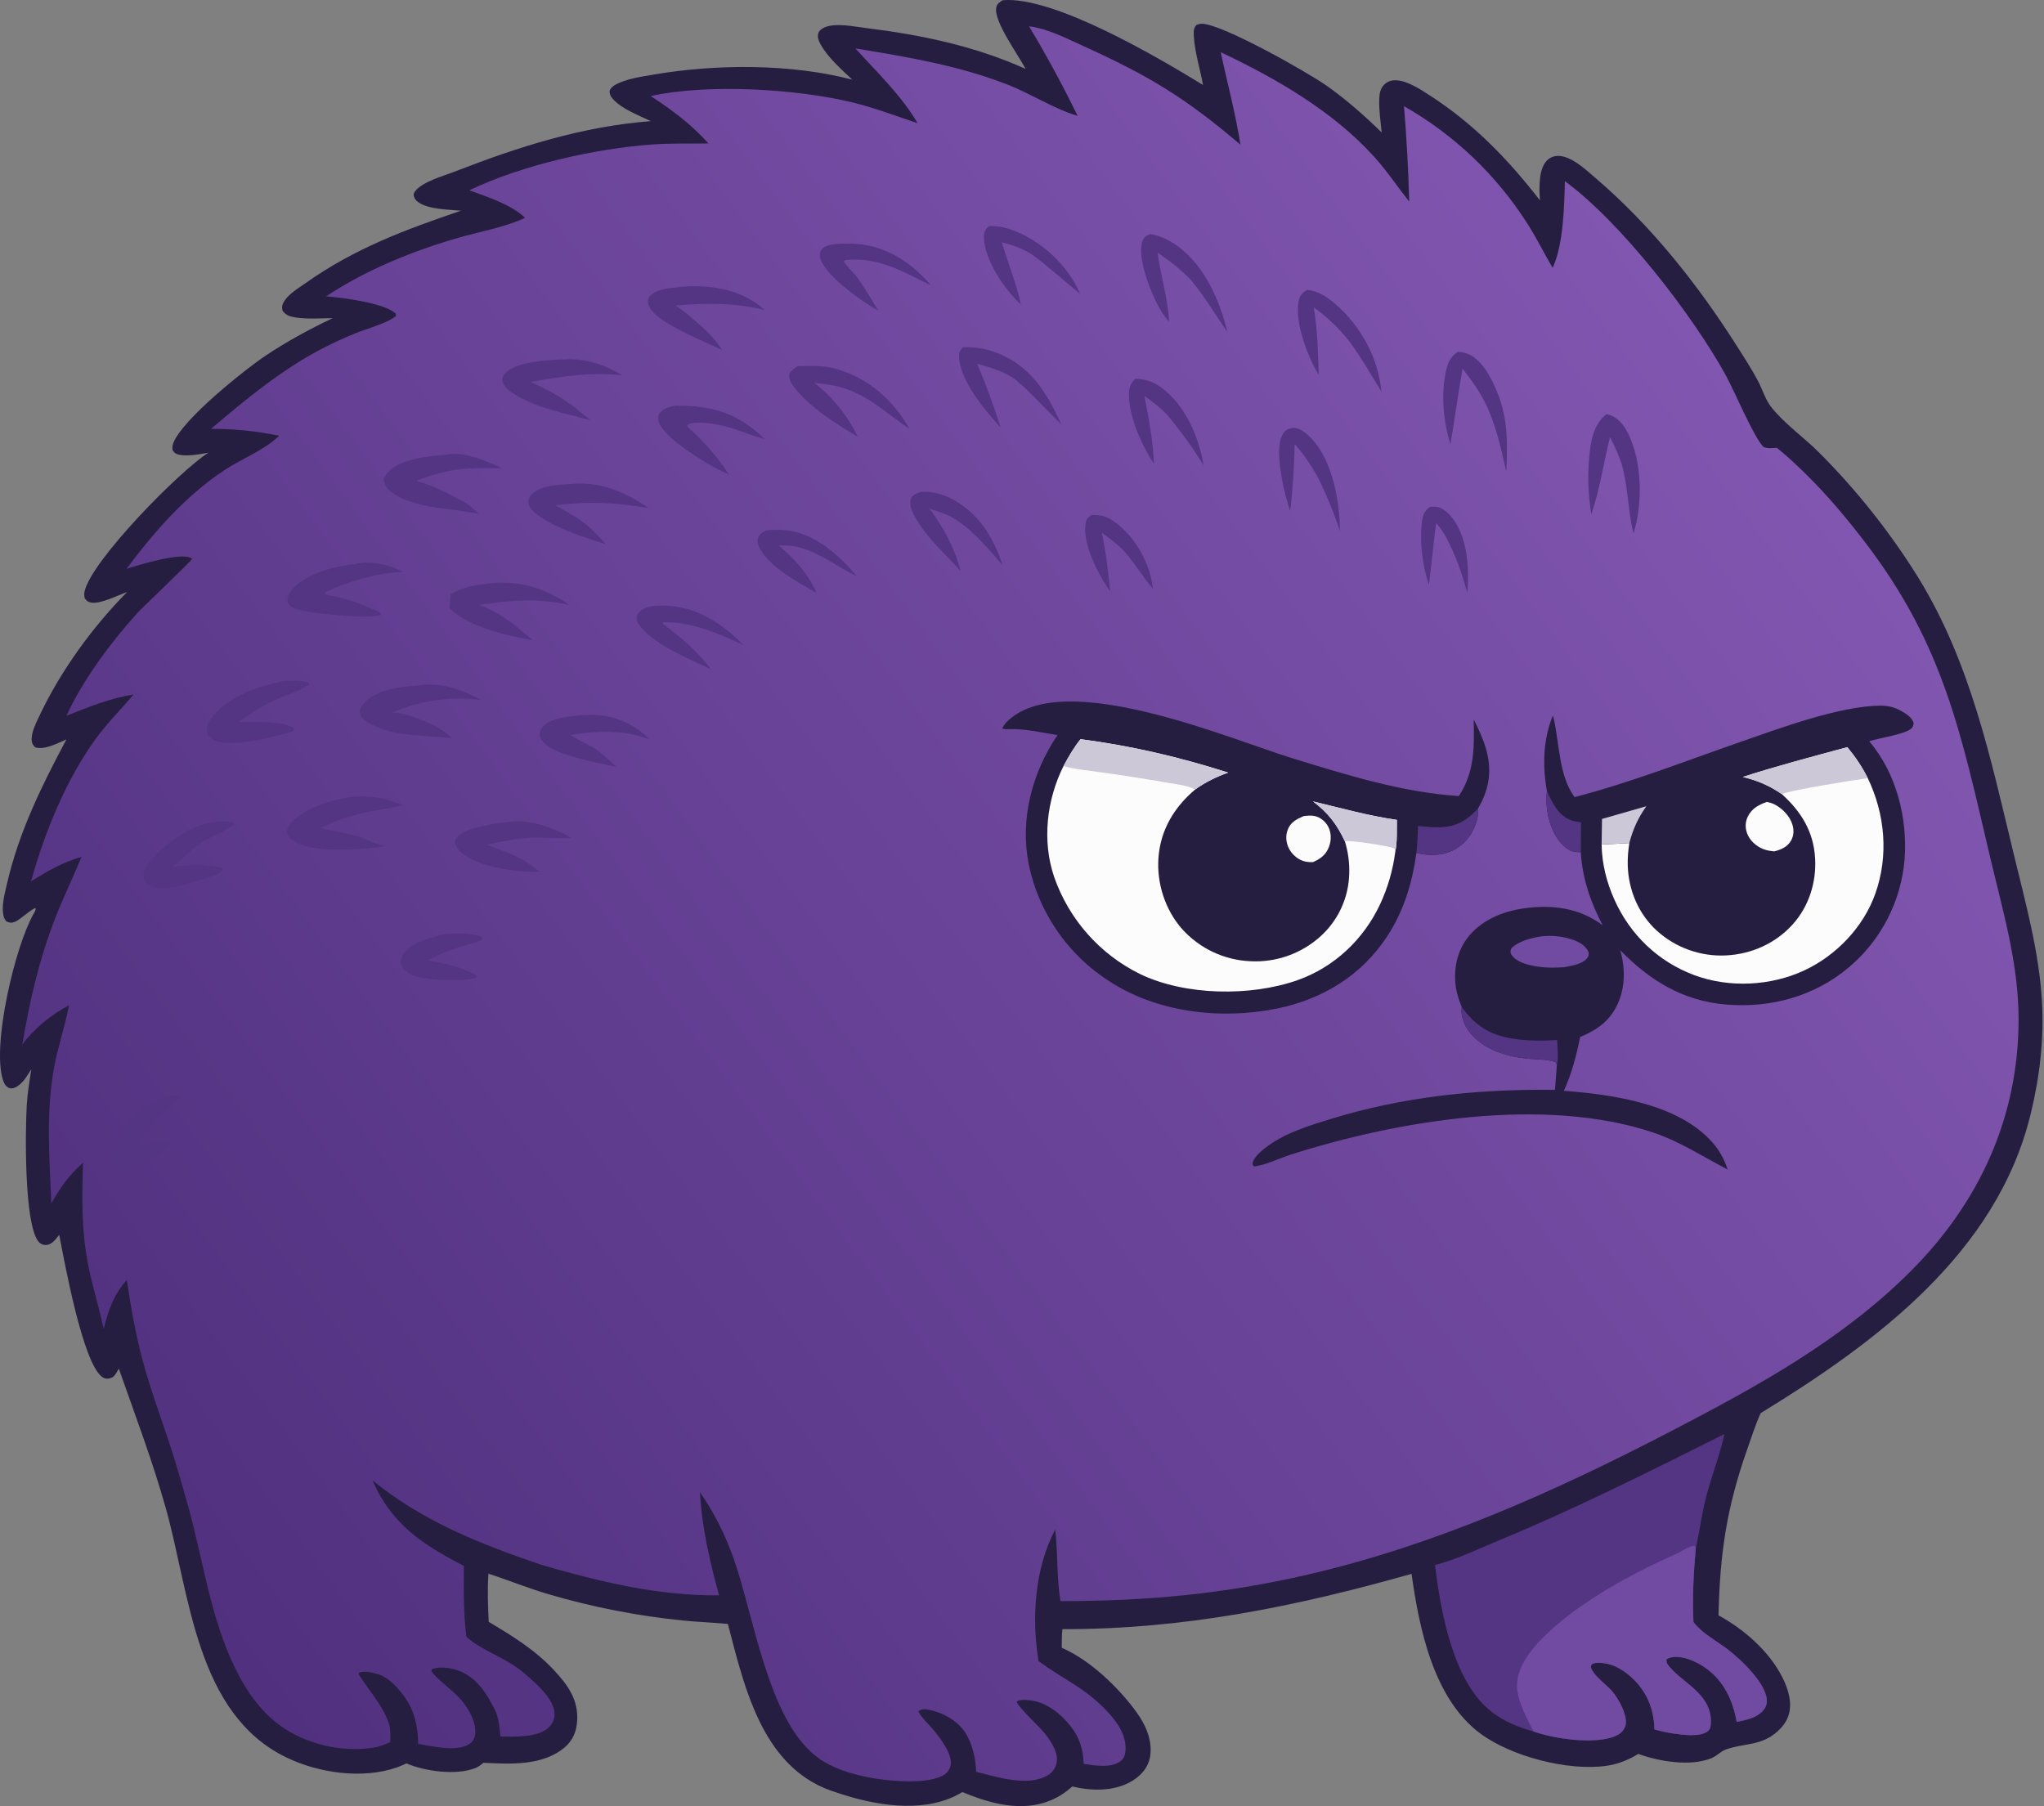 <svg width="877" height="775" viewBox="0 0 877 775" fill="none" xmlns="http://www.w3.org/2000/svg">
<rect x="0" y="0" width="877" height="775" fill="#808080" stroke="none"/>
<path d="M430.164 0.105C452.117 -1.89 497.505 25.013 516.163 36.45C514.919 29.562 512.616 22.487 512.221 15.498C512.111 13.562 512.062 12.166 513.38 10.674C514.168 10.389 514.826 10.186 515.673 10.19C524.355 10.233 561.261 31.111 569.473 36.952C577.843 42.905 585.47 49.664 592.816 56.822C592.373 52.139 591.587 47.165 591.778 42.47C591.881 39.939 592.272 37.731 594.25 35.988C595.714 34.698 597.68 34.303 599.583 34.488C604.48 34.965 609.624 38.47 613.658 41.07C632.385 53.14 647.122 68.439 660.722 85.946C660.476 82.758 660.416 79.325 660.817 76.151C661.185 73.233 662.131 69.834 664.676 68.056C666.489 66.789 668.712 66.655 670.809 67.188C675.999 68.508 680.943 73.279 684.95 76.713C708.297 96.721 728.197 121.736 744.664 147.602C747.991 152.828 751.482 158.13 754.355 163.62C756.239 167.219 757.485 171.534 760.016 174.729C765.697 181.899 774.022 187.672 780.528 194.203C784.587 198.267 788.527 202.443 792.346 206.732C796.165 211.022 799.858 215.418 803.425 219.92C806.991 224.423 810.425 229.024 813.727 233.723C817.029 238.423 820.193 243.214 823.219 248.095C845.607 284.591 854.131 325.611 864.07 366.693C869.062 387.329 874.87 408.214 876.11 429.488C877.066 445.903 875.174 461.928 871.313 477.884C856.862 537.59 804.948 576.031 755.423 606.359C753.164 611.381 751.463 616.76 749.634 621.958C740.821 647 737.943 666.609 737.347 693.112C748.413 699.167 759.148 708.513 764.862 719.943C767.352 724.925 769.228 731.131 767.2 736.57C766.264 739.082 764.586 741.205 762.597 742.973C755.536 749.249 748.672 747.811 740.624 750.624C738.358 751.416 736.649 753.415 734.431 754.346C725.418 758.127 711.786 755.823 702.943 752.561C698.782 755.125 694.266 756.94 689.418 757.655C672.949 760.083 648.255 753.646 634.973 743.691C615.033 728.745 608.902 698.73 605.644 675.304C555.733 689.422 507.925 699.13 455.831 699.039C455.539 701.692 455.577 704.366 455.549 707.032C467.681 712.257 479.966 724.087 487.635 734.661C491.628 740.166 494.7 747.121 493.399 754.051C492.568 758.476 489.662 761.721 485.926 764.052C478.367 768.767 468.45 768.546 460.081 766.547C457.26 769.051 454.323 771.03 450.832 772.492C438.413 777.691 424.686 773.833 412.907 768.933C412.009 769.484 411.11 769.975 410.167 770.447C394.912 778.081 374.682 774.488 359.235 769.229C355.332 768.04 351.761 766.557 348.24 764.481C325.283 750.947 318.63 720.845 312.292 696.787C305.797 696.174 299.274 695.986 292.788 695.303C283.111 694.323 273.499 692.899 263.952 691.031C254.406 689.165 244.966 686.863 235.632 684.126C226.769 681.565 218.331 678.051 209.574 675.241C209.093 682.05 209.348 689.074 209.698 695.889C219.974 702.062 229.616 707.912 237.846 716.794C243.672 723.081 248.129 729.233 247.647 738.275C247.409 742.73 245.852 746.686 242.427 749.643C233.019 757.768 219.009 756.94 207.471 756.374C206.388 757.232 205.278 758.118 203.983 758.631C195.766 761.884 182.322 760.064 174.366 756.63C173.026 757.264 171.676 757.893 170.273 758.378C155.441 763.501 136.707 760.787 122.839 754.071C84.156 735.338 81.482 684.368 71.313 647.772C65.664 627.442 57.978 607.2 50.986 587.269C50.564 588.012 50.141 588.757 49.678 589.476C48.888 590.699 48.179 591.231 46.763 591.486C45.669 591.684 44.762 591.495 43.837 590.829C35.422 584.764 27.655 541.26 25.401 529.83C24.586 530.879 23.765 531.982 22.767 532.866C21.672 533.834 20.541 534.305 19.047 534.174C18 534.082 17.047 533.444 16.408 532.619C10.285 524.707 10.829 484.594 11.49 474.094C11.814 468.943 12.62 463.866 13.446 458.777C11.573 461.64 9.758 465.106 6.524 466.61C5.666 467.009 4.537 467.19 3.668 466.737C2.314 466.031 1.678 464.687 1.235 463.293C-3.524 448.297 6.457 406.091 14.417 392.077C14.99 391.069 15.265 390.82 15.298 389.652C13.973 389.605 8.484 394.7 6.521 395.499C4.994 396.121 4.174 395.984 2.698 395.343C2.248 394.755 1.866 394.21 1.658 393.487C0.41 389.146 1.986 383.573 2.98 379.265C8.101 357.06 17.831 337.222 28.513 317.258C24.799 318.87 19.11 321.918 15.075 320.66C14.137 319.621 13.685 319.034 13.588 317.592C13.357 314.13 15.682 309.771 17.131 306.701C26.012 287.895 39.882 268.768 54.543 254.028C50.67 255.348 43.09 259.303 39.049 258.542C37.589 258.268 37.329 257.864 36.401 256.803C36.145 255.743 36.027 254.955 36.257 253.873C39.055 240.662 77.125 201.987 89.424 194.237C85.764 194.887 80.296 195.945 76.689 195.078C75.223 194.726 74.861 194.324 74.033 193.103C73.92 191.973 73.953 191.195 74.359 190.118C78.123 180.119 104.582 158.877 114.111 152.503C123.146 146.46 132.946 141.182 142.753 136.499C137.528 136.561 131.871 137.021 126.707 136.203C124.384 135.835 122.617 135.26 121.212 133.291C120.906 131.874 120.948 131.187 121.603 129.87C123.305 126.45 127.923 123.722 130.991 121.554C152.149 106.604 173.582 98.628 197.8 90.407C192.42 89.874 184.044 89.933 179.535 86.808C178.474 86.072 177.718 85.138 177.513 83.835C177.38 82.987 177.871 82.299 178.413 81.679C181.771 77.832 190.342 75.475 195.105 73.624C222.583 62.949 249.68 54.272 279.246 51.966C274.1 49.521 266.961 46.867 263.06 42.582C262.003 41.422 261.494 40.418 261.572 38.808C262.199 37.644 262.834 37.045 263.97 36.409C268.716 33.751 275.372 32.868 280.67 31.964C307.325 27.416 339.47 27.287 365.674 34.185C361.031 29.771 355.398 24.858 352.215 19.269C351.371 17.787 350.448 15.738 351.187 14.042C351.707 12.851 352.973 12.034 354.151 11.598C359.046 9.785 366.254 11.376 371.338 11.998C394.912 14.881 418.324 19.731 440.052 29.579C437.13 23.861 426.037 8.843 427.493 3.048C427.906 1.402 428.892 0.991 430.164 0.105Z" fill="#261E41"/>
<path d="M441.524 11.301C449.347 12.211 457.569 16.479 464.709 19.711C492.981 32.506 508.66 41.998 532.222 62.08C530.156 48.775 526.569 35.574 523.765 22.397C547.521 33.654 571.854 47.648 589.596 67.259C595.095 73.337 599.563 80.091 604.637 86.491C604.263 72.827 603.52 59.184 602.407 45.56C603.743 46.321 605.067 47.102 606.379 47.902C607.691 48.703 608.991 49.524 610.278 50.364C611.566 51.204 612.84 52.064 614.101 52.942C615.362 53.822 616.609 54.72 617.843 55.636C619.077 56.554 620.297 57.489 621.502 58.443C622.708 59.397 623.898 60.369 625.074 61.359C626.249 62.349 627.41 63.357 628.555 64.382C629.701 65.408 630.83 66.45 631.943 67.51C633.057 68.57 634.155 69.646 635.235 70.739C636.316 71.833 637.38 72.942 638.427 74.067C639.475 75.193 640.504 76.334 641.516 77.49C642.529 78.647 643.524 79.819 644.5 81.006C645.477 82.193 646.435 83.394 647.376 84.61C648.316 85.826 649.238 87.056 650.141 88.3C651.044 89.544 651.928 90.802 652.792 92.073C653.657 93.344 654.502 94.628 655.328 95.924C659.269 102.079 662.48 108.654 666.187 114.949C670.818 104.816 671.132 88.879 671.427 77.749C695.255 95.114 726.1 134.947 740.46 161.001C743.951 167.336 752.654 187.938 756.617 191.76C758.495 192.568 760.398 192.263 762.385 192.132C766.92 195.828 771.246 199.864 775.4 203.983C784.512 213.019 792.685 222.797 800.467 232.989C834.055 276.975 841.422 314.893 853.823 367.526C859.27 390.643 866.046 413.101 866.087 437.098C866.159 479.339 849.287 516.015 819.621 545.635C790.066 575.145 753.563 595.111 716.82 614.176C666.968 640.042 616.233 662.839 561.262 675.6C525.111 683.991 491.973 686.995 455.001 687.009C453.332 676.879 453.928 666.493 452.752 656.314C443.919 672.933 442.544 694.455 445.602 712.731C456.38 720.754 465.612 724.114 475.333 734.604C479.485 739.084 483.331 744.672 482.91 751.065C482.791 752.876 482.34 754.436 480.857 755.608C476.826 758.794 469.682 757.539 464.98 756.833C464.723 750.773 463.291 745.705 459.486 740.829C455.16 735.286 448.813 730.182 441.585 729.525C440.049 729.385 437.494 729.141 436.232 730.156C436.465 732.189 446.856 741.648 449.043 744.722C451.389 748.02 454.199 752.295 453.318 756.525C452.845 758.799 451.394 760.676 449.402 761.833C440.889 766.775 427.557 762.394 418.83 760.249C418.549 754.382 417.29 748.206 414.021 743.237C410.617 738.064 404.028 734.563 397.976 733.532C396.337 733.253 395.404 733.335 394.037 734.275C395.281 737.026 398.233 739.562 400.201 741.9C403.119 745.368 408.775 752.612 407.884 757.333C407.566 759.022 406.807 760.271 405.427 761.275C399.144 765.848 381.818 764.278 374.367 762.943C365.956 761.436 356.562 758.782 349.794 753.324C329.216 736.727 323.462 693.022 314.645 668.363C311.059 658.336 306.396 649.031 300.325 640.279C301.118 655.338 304.551 670.008 308.527 684.511C282.525 684.83 256.784 678.58 231.999 671.346C206.26 662.626 181.046 652.579 159.83 635.194C167.908 653.956 181.445 662.837 199.04 671.896C198.889 681.962 198.862 692.31 200.117 702.295C206.017 707.936 216.8 711.132 224.409 717.533C229.083 721.465 237.619 728.6 237.93 735.178C238.034 737.375 237.136 739.513 235.597 741.064C230.961 745.735 220.799 745.106 214.751 745.123C214.299 741.552 214.03 736.983 212.389 733.769C208.917 726.97 205.211 720.585 197.885 717.307C194.446 715.769 188.972 714.771 185.346 716.207L185.032 716.952C187.507 720.754 194.594 725.4 198.048 729.588C201.236 733.452 204.538 739.168 203.859 744.34C203.641 746 202.809 747.372 201.407 748.296C195.994 751.859 185.461 749.271 179.397 748.248C179.343 742.339 178.438 736.816 175.7 731.528C173.304 726.899 167.492 719.84 162.24 718.394C159.676 717.688 156.242 716.601 153.811 717.912C153.9 719.833 165.663 732.81 167.209 740.865C167.617 742.992 167.478 745.308 167.444 747.467C165.044 748.652 162.694 749.495 160.042 749.911C146.454 752.04 130.735 748.298 119.72 740.056C110.048 732.82 103.693 722.39 98.903 711.483C89.833 690.831 86.806 668.126 80.791 646.526C78.211 637.261 75.569 627.96 72.545 618.831C68.73 607.319 64.506 595.922 61.33 584.208C58.195 572.643 56.156 561.016 54.407 549.172C48.735 555.668 46.572 561.963 44.477 570.227C42.556 561.132 39.724 552.243 37.9 543.107C34.917 528.17 35.126 513.981 35.63 498.888L35.029 499.434C29.555 504.343 25.627 509.95 22.024 516.327C21.229 496.701 19.679 477.734 23.171 458.212C24.755 449.353 27.782 440.892 29.439 432.09L29.576 431.343C22.195 435.219 14.46 441.462 9.552 448.214C12.718 429.681 16.652 412.243 23.435 394.618C26.942 385.507 31.262 376.705 34.991 367.679C27.091 369.871 20.219 373.825 13.325 378.17C19.018 357.443 28.354 334.526 41.007 317.123C45.896 310.399 51.932 304.336 57.328 297.994C47.216 299.596 37.971 303.368 28.506 307.104C35.709 291.524 47.228 276.078 58.667 263.318C61.073 260.634 82.198 240.722 82.4 239.772C82.268 239.672 82.148 239.555 82.005 239.472C77.48 236.86 59.484 242.439 54.276 244.076C66.232 228.079 79.586 212.799 96.342 201.69C103.943 196.651 113.213 193.329 119.794 186.977C109.874 184.944 100.632 183.995 90.533 184.004C105.222 171.541 120.532 158.857 137.67 149.858C142.514 147.333 147.468 145.045 152.531 142.993C157.366 140.989 166.093 138.752 169.889 135.586L169.858 134.662C165.389 129.997 146.394 127.631 139.897 127.166C156.868 115.869 177.327 107.556 196.847 101.976C205.646 99.461 217.269 97.329 225.286 93.447C219.164 87.632 209.172 84.522 201.359 81.648C223.884 70.858 255.241 63.722 280.175 61.972C288.093 61.416 296.039 61.675 303.971 61.555C296.774 53.48 288.221 47.038 279.174 41.209C303.567 35.863 341.635 38.063 365.817 43.964C375.365 46.294 384.408 49.759 393.707 52.86C386.769 40.991 376.206 30.871 366.993 20.776C389.312 24.426 411.248 28.089 432.431 36.352C442.516 40.287 452.085 46.667 462.378 49.724C456.03 36.729 448.995 23.682 441.524 11.301Z" fill="url(#paint0_linear_37_58)"/>
<path d="M615.701 671.505C625.119 669.098 634.715 664.443 643.708 660.712C676.446 647.127 708.2 631.187 739.876 615.325C738.008 624.056 734.623 632.594 732.305 641.236C730.282 648.78 729.374 656.248 727.721 663.824C727.678 664.021 727.628 664.217 727.582 664.413C726.666 674.916 726.068 685.42 726.598 695.964C726.702 696.101 726.804 696.239 726.91 696.374C730.574 701.032 736.736 704.202 741.43 707.806C746.85 711.966 758.73 723.036 758.061 730.418C757.875 732.465 756.687 734.08 755.082 735.289C752.194 737.464 748.605 738.137 745.144 738.841C743.474 729.501 739.64 721.218 731.669 715.598C727.742 712.83 721.143 709.81 716.271 711.389C715.582 711.612 715.547 711.676 715.022 712.021C714.907 713.286 715.232 713.865 716.019 714.83C722.238 722.458 734.425 726.811 734.075 739.166C734.039 740.458 733.943 741.774 732.91 742.69C729.777 745.468 722.058 744.421 718.156 743.841C715.347 743.431 712.577 742.837 709.847 742.059C709.614 733.086 706.614 725.852 700.043 719.748C695.848 715.852 690.679 713.138 684.794 713.54C684.055 713.591 683.511 713.807 682.872 714.163C682.536 715.137 682.443 715.308 682.94 716.288C684.689 719.739 689.08 722.706 691.68 725.634C694.422 728.722 698.62 736.339 697.394 740.481C696.771 742.585 695.283 743.91 693.337 744.802C684.757 748.734 666.631 746.083 657.952 742.934C651.617 741.216 645.275 738.584 640.055 734.548C623.338 721.622 618.138 691.398 615.701 671.505Z" fill="#533583"/>
<path d="M657.952 742.934C655.173 737.251 651.362 730.668 650.915 724.268C650.428 717.305 654.885 710.496 659.367 705.499C673.949 689.241 699.438 675.439 719.276 666.708C721.75 665.619 724.487 663.403 727.178 663.264L727.582 664.413C726.666 674.916 726.068 685.42 726.598 695.964C726.702 696.101 726.804 696.239 726.91 696.374C730.574 701.032 736.736 704.202 741.43 707.806C746.85 711.966 758.73 723.036 758.061 730.418C757.875 732.465 756.687 734.08 755.082 735.289C752.194 737.464 748.605 738.137 745.144 738.841C743.474 729.501 739.64 721.218 731.669 715.598C727.742 712.83 721.143 709.81 716.271 711.389C715.582 711.612 715.547 711.676 715.022 712.021C714.907 713.286 715.232 713.865 716.019 714.83C722.238 722.458 734.425 726.811 734.075 739.166C734.039 740.458 733.943 741.774 732.91 742.69C729.777 745.468 722.058 744.421 718.156 743.841C715.347 743.431 712.577 742.837 709.847 742.059C709.614 733.086 706.614 725.852 700.043 719.748C695.848 715.852 690.679 713.138 684.794 713.54C684.055 713.591 683.511 713.807 682.872 714.163C682.536 715.137 682.443 715.308 682.94 716.288C684.689 719.739 689.08 722.706 691.68 725.634C694.422 728.722 698.62 736.339 697.394 740.481C696.771 742.585 695.283 743.91 693.337 744.802C684.757 748.734 666.631 746.083 657.952 742.934Z" fill="#714AA1"/>
<path d="M150.263 341.973C158.549 341.17 165.158 342.278 172.769 345.512C158.03 348.7 151.992 348.376 137.563 355.297C145.364 357.446 152.415 357.436 159.763 361.429C161.491 362.092 163.305 362.574 165.075 363.114C155.938 364.701 135.336 365.89 127.37 361.677C125.213 360.536 123.784 359.419 123.109 357.037C123.24 355.831 123.424 354.971 124.159 353.974C129.219 347.119 142.072 343.196 150.263 341.973Z" fill="#533583"/>
<path d="M120.53 292.487C123.31 291.865 128.217 291.949 130.987 292.526C131.969 292.731 132.108 292.716 132.627 293.598C129.558 296.319 121.815 298.503 117.84 300.391C112.814 302.778 107.22 306.112 102.831 309.538C102.722 309.624 102.614 309.712 102.505 309.799C109.282 309.826 117.922 309.318 124.312 311.526C125.4 311.902 125.636 311.88 126.179 312.937C125.419 314.245 124.505 314.169 123.089 314.589C115.718 316.609 98.977 320.768 92.133 317.75C90.635 317.09 89.426 316.03 88.939 314.408C88.314 312.329 89.393 310.001 90.579 308.335C96.876 299.492 110.288 294.467 120.53 292.487Z" fill="#533583"/>
<path d="M178.738 294.215C189.038 292.333 197.642 295.897 206.675 300.357C205.056 300.146 203.431 299.991 201.8 299.889C200.17 299.788 198.539 299.741 196.905 299.749C195.272 299.757 193.641 299.82 192.012 299.937C190.383 300.054 188.76 300.227 187.142 300.453C185.525 300.68 183.917 300.96 182.318 301.294C180.719 301.629 179.133 302.017 177.56 302.457C175.988 302.898 174.432 303.391 172.892 303.936C171.352 304.481 169.833 305.077 168.333 305.724C174.479 305.886 180.321 308.689 185.888 311.08C188.998 312.6 191.608 314.586 194.212 316.837C182.896 315.264 169.163 316.365 158.964 310.614C157.196 309.618 154.834 308.158 154.45 305.968C154.188 304.475 154.969 303.117 155.909 302.034C161.097 296.058 171.231 294.588 178.738 294.215Z" fill="#533583"/>
<path d="M152.313 242.125C152.472 242.057 152.621 241.962 152.788 241.922C159.065 240.426 167.479 242.421 172.954 245.418C162.095 245.704 149.354 249.51 139.521 254.077L139.566 255.526L138.7 254.905C147.337 256.464 153.227 258.299 161.261 261.974C162.366 262.487 163.043 262.5 163.541 263.668C163.287 263.78 163.045 263.923 162.78 264.006C157.861 265.533 131.535 263.304 126.431 261.084C124.859 260.4 124.006 259.635 123.357 258.007C123.278 255.675 124.257 254.154 125.785 252.466C131.456 246.202 144.134 242.628 152.313 242.125Z" fill="#533583"/>
<path d="M191.248 195.181C198.844 193.412 208.683 197.789 215.325 200.894C200.089 200.707 193.521 200.679 179.037 206.12L179.201 206.571C184.715 207.722 194.596 212.775 199.564 215.742C199.723 215.837 199.881 215.936 200.04 216.033C202.107 217.196 203.705 218.857 205.415 220.477C193.979 218.032 179.663 218.416 169.538 212.226C166.449 210.338 165.377 209.016 164.516 205.516C165.106 204.514 165.706 203.44 166.493 202.579C171.551 197.047 184.192 195.526 191.248 195.181Z" fill="#533583"/>
<path d="M208.185 250.644C208.412 250.591 208.636 250.52 208.866 250.486C221.536 248.641 233.957 252.185 244.206 259.556C230.636 256.527 218.947 257.588 205.363 259.568C209.226 260.66 212.356 262.572 215.743 264.655C220.471 267.55 224.304 271.334 228.66 274.709C217.323 272.691 201.197 269.103 192.85 260.948C193.101 258.966 193.198 256.972 193.324 254.978C197.833 252.358 203.007 250.983 208.185 250.644Z" fill="#533583"/>
<path d="M342.334 157.098C348.181 156.903 353.622 156.756 359.294 158.424C372.74 162.379 383.516 171.927 390.212 184.014C380.298 177.339 372.894 169.807 361.096 166.229C357.372 165.121 353.234 164.778 349.384 164.28C357.089 170.128 363.899 178.675 368.036 187.392C358.717 181.893 347.579 174.873 340.834 166.279C339.318 164.348 338.414 162.721 338.692 160.243C339.611 158.757 340.908 158.029 342.334 157.098Z" fill="#533583"/>
<path d="M242.544 154.173C250.942 153.642 259.883 156.6 266.924 161.03C253.198 159.551 241.065 161.498 227.658 163.873C234.268 166.797 240.953 170.483 246.688 174.869C248.835 176.841 251.29 178.606 253.577 180.422C242.571 177.17 231.644 175.643 221.547 169.628C219.201 168.231 216.12 166.267 215.577 163.389C215.359 162.235 215.897 161.167 216.638 160.309C221.269 154.945 236.096 154.469 242.544 154.173Z" fill="#533583"/>
<path d="M244.973 207.688C257.39 206.391 268.346 211.137 278.283 217.992C264.13 215.575 252.418 214.983 238.153 216.798C241.261 218.37 244.192 220.139 247.143 221.985C252.383 225.214 255.832 228.933 259.858 233.499C250.849 230.617 240.406 227.358 232.451 222.184C230.371 220.832 227.193 218.622 226.775 215.974C226.565 214.646 226.958 213.53 227.829 212.521C231.615 208.13 239.612 208.052 244.973 207.688Z" fill="#533583"/>
<path d="M218.541 352.676C226.465 351.273 238.35 355.381 245.038 359.445C239.502 359.859 233.879 359.272 228.323 359.453C221.745 359.668 215.233 361.086 208.808 362.416C214.141 364.653 219.205 365.99 224.288 368.929C226.893 370.497 229.274 372.151 231.654 374.043C222.425 374.266 209.165 372.583 201.072 367.987C198.467 366.508 195.955 364.67 195.128 361.68C195.287 360.754 195.252 360.241 195.834 359.469C199.133 355.094 213.195 353.155 218.541 352.676Z" fill="#533583"/>
<path d="M93.345 352.57C94.069 352.258 94.308 352.271 95.103 352.412C96.966 352.743 98.909 352.411 100.619 353.225C98.772 356.087 90.03 359.149 86.866 361.178C82.162 364.196 78.431 368.718 73.832 371.961C78.429 371.57 84.647 370.643 89.205 371.455C91.322 371.833 93.388 371.633 95.39 372.504L95.665 373.206C93.956 375.3 90.414 376.32 87.879 377.069C81.464 378.67 70.064 383.417 63.859 379.711C62.599 378.958 61.672 377.865 61.533 376.358C61.283 373.669 63.121 371.077 64.753 369.138C71.314 361.346 82.938 353.36 93.345 352.57Z" fill="#533583"/>
<path d="M689.173 177.763C689.696 177.825 689.691 177.808 690.293 177.975C694.061 179.02 696.705 182.318 698.406 185.673C704.637 197.965 704.934 216.025 700.848 228.988C698.487 219.026 698.56 208.818 695.736 198.832C694.383 194.905 692.637 191.261 690.798 187.541C688.035 198.523 686.463 209.993 682.74 220.697C681.541 212.58 681.063 204.662 681.848 196.468C682.523 189.429 683.449 182.499 689.173 177.763Z" fill="#533583"/>
<path d="M291.67 123.164C292.682 122.973 293.808 122.97 294.837 122.92C306.962 122.335 318.948 124.744 328.159 133.078C315.38 129.829 302.787 129.979 289.754 131.098C291.962 132.451 293.825 133.899 295.766 135.597C301.213 140.096 306.079 144.248 309.92 150.234L300.363 145.853C294.989 143.339 279.788 136.617 278.195 130.663C277.88 129.484 277.834 128.381 278.576 127.341C280.935 124.036 287.934 123.514 291.67 123.164Z" fill="#533583"/>
<path d="M625.448 150.95C629.46 151.139 632.278 152.696 635.035 155.64C637.66 158.442 639.561 162.029 641.185 165.479C646.974 177.777 646.93 188.986 646.272 202.278C643.954 192.299 641.929 182.445 637.397 173.183C634.677 167.678 631.322 163.036 627.539 158.211C625.568 168.953 624.191 179.816 622.316 190.581C619.347 181.014 618.281 169.962 620.241 160.064C621.018 156.138 622.062 153.22 625.448 150.95Z" fill="#533583"/>
<path d="M246.806 307.152C249.013 306.818 251.233 306.786 253.462 306.767C263.21 306.685 271.502 310.194 278.409 316.989C276.082 316.507 273.867 315.583 271.517 315.105C263.002 313.371 253.224 313.897 244.722 315.38C247.647 317.342 250.947 318.865 254.075 320.485C254.149 320.531 254.223 320.578 254.299 320.622C258.06 322.844 261.251 326.118 264.482 329.04C257.411 327.583 241.277 324.455 235.581 320.461C233.93 319.303 231.672 317.447 231.534 315.255C231.461 314.093 231.854 313.036 232.601 312.155C235.766 308.419 242.211 307.605 246.806 307.152Z" fill="#533583"/>
<path d="M289.816 174.074C305.709 173.956 316.58 177.277 328.124 188.388C321.252 186.683 314.853 183.37 307.861 182.202C304.695 181.674 297.568 180.487 294.981 182.317L294.961 183.105L297.123 185.035C303.141 190.757 308.263 196.665 312.798 203.62C310.972 202.824 309.18 201.958 307.422 201.021C301.622 197.939 284.017 187.439 282.55 180.6C282.287 179.375 282.278 178.291 283.052 177.242C284.611 175.129 287.403 174.558 289.816 174.074Z" fill="#533583"/>
<path d="M560.88 124.354C565.533 124.811 569.389 127.432 572.876 130.391C583.721 139.595 591.457 153.763 592.693 167.996C588.307 160.833 584.112 153.477 579.13 146.71C574.631 140.994 569.613 136.098 563.662 131.92C565.355 141.478 565.485 151.131 565.819 160.804C561.106 153.371 555.146 137.455 557.312 128.704C557.863 126.478 558.993 125.533 560.88 124.354Z" fill="#533583"/>
<path d="M493.525 100.443C496.878 100.996 499.848 102.177 502.741 103.927C515.956 111.921 523.151 127.997 526.597 142.4C521.329 134.921 516.856 127.142 510.948 120.09C506.593 115.582 501.838 111.938 496.681 108.401C497.961 118.164 501.164 128.249 501.587 137.988C498.99 135.221 497.068 131.658 495.453 128.247C492.746 122.527 487.62 108.964 490.433 102.829C491.107 101.359 492.165 101.07 493.525 100.443Z" fill="#533583"/>
<path d="M395.216 211.019C399.799 210.766 404.118 211.906 408.183 213.979C419.8 219.905 426.287 230.589 430.218 242.607C423.627 234.945 416.483 226.285 407.499 221.384C404.654 220.185 401.709 219.233 398.791 218.228C404.777 226.132 409.633 235.232 412.123 244.85C405.214 237.502 396.283 229.443 391.802 220.28C390.687 217.999 390.111 215.881 391.006 213.452C392.162 211.983 393.497 211.632 395.216 211.019Z" fill="#533583"/>
<path d="M413.164 149.022C417.904 148.823 422.218 149.424 426.682 151.029C441.841 156.481 448.881 167.996 455.357 181.979C448.632 175.805 442.889 168.805 435.786 162.99C430.998 159.277 424.93 157.714 419.222 156.05C423.052 164.966 426.436 174.243 429.351 183.497C422.669 176.148 411.889 163.434 411.469 152.995C411.392 151.077 411.877 150.401 413.164 149.022Z" fill="#533583"/>
<path d="M279.975 260.024C281.713 259.899 283.453 259.851 285.196 259.88C298.674 260.13 309.865 267.448 318.999 276.837C309.067 272.019 295.716 266.352 284.448 267.07L284.352 267.656C292.734 273.886 298.67 278.947 305.133 287.22C296.036 282.81 279.687 276.312 274.122 267.875C273.189 266.461 272.954 265.459 273.359 263.771C275.117 261.233 277.042 260.701 279.975 260.024Z" fill="#533583"/>
<path d="M359.077 104.633C361.982 104.527 364.884 104.424 367.785 104.67C380.726 105.768 391.191 112.764 399.432 122.437C388.905 117.365 379.497 111.55 367.449 111.39C366.455 111.383 365.477 111.38 364.486 111.449C363.34 111.529 362.785 111.312 362.01 112.202C363.56 114.642 366.082 116.712 367.839 119.105C371.12 123.57 373.899 128.53 376.798 133.259C369.946 129.515 354.724 118.781 352.09 111.256C351.655 110.013 351.559 108.645 352.252 107.468C353.598 105.182 356.75 104.981 359.077 104.633Z" fill="#533583"/>
<path d="M73.445 470.003C74.857 469.847 76.006 469.681 77.398 470.097L77.395 470.734C73.439 474.188 69.553 477.826 66.132 481.814C63.09 485.36 60.459 489.285 56.914 492.36C62.703 490.535 68.344 489.816 74.401 489.827C71.749 492.3 69.019 494.633 66.217 496.934C64.033 498.351 62.029 499.395 59.581 500.268C56.759 501.275 52.913 502.724 50.068 501.067C48.881 500.375 48.337 499.235 48.119 497.923C47.447 493.87 49.732 489.477 51.98 486.263C57.2 478.801 64.153 471.574 73.445 470.003Z" fill="#533583"/>
<path d="M487.228 162.459C491.523 162.71 494.77 163.751 498.271 166.305C508.588 173.832 514.374 187.494 516.433 199.696C511.751 192.093 506.724 185.138 501.023 178.279C498.066 174.993 494.568 172.458 491.005 169.878C492.967 179.589 494.66 189.087 495.125 199.014C489.896 191.124 484.43 178.988 484.371 169.386C484.351 166.204 484.978 164.672 487.228 162.459Z" fill="#533583"/>
<path d="M190.722 400.841C194.814 400.662 203.766 400.03 207.151 402.303C206.896 403.246 206.63 403.275 205.773 403.685C203.659 404.696 201.073 405.164 198.824 405.847C193.872 407.349 188.649 409.178 184.193 411.831C184.027 411.93 183.863 412.033 183.699 412.134C190.613 413.265 196.131 414.534 202.572 417.471C203.527 417.881 204.019 418.165 204.686 418.967L204.226 419.648C198.231 421.054 182.012 420.881 176.422 418.159C174.549 417.247 172.595 415.743 172.088 413.61C171.772 412.28 172.124 410.913 172.825 409.769C176.287 404.122 184.757 402.373 190.722 400.841Z" fill="#533583"/>
<path d="M424.226 97.029C428.112 96.83 431.681 97.664 435.277 99.067C447.391 103.796 458.236 114.097 463.415 126.021C456.299 120.343 449.744 114.273 442.352 108.88C438.243 106.559 434.447 105.047 429.841 103.983C432.497 113 436.043 121.32 438.003 130.606C431.173 124.467 422.415 111.495 422.162 102.049C422.099 99.68 422.6 98.651 424.226 97.029Z" fill="#533583"/>
<path d="M555.28 183.558C557.929 183.898 559.941 185.434 561.828 187.259C571.638 196.75 574.824 214.839 574.913 227.86C572.251 219.741 568.991 211.87 565.133 204.246C562.31 199.361 559.302 194.75 555.49 190.568C555.272 200.26 554.754 209.672 553.549 219.3C552.179 214.897 550.894 210.492 550.095 205.944C549.18 200.732 547.395 189.798 550.973 185.419C552.174 183.949 553.525 183.833 555.28 183.558Z" fill="#533583"/>
<path d="M328.786 227.563C331.349 227.362 333.898 227.223 336.466 227.431C349.279 228.47 359.633 237.823 367.535 247.14C357.643 242.579 350.02 235.404 338.748 234.112L333.989 233.982C340.621 239.414 346.928 246.322 350.261 254.321C342.405 249.945 330.924 243.72 326.215 235.722C325.315 234.194 324.653 232.285 325.352 230.541C325.963 229.015 327.437 228.315 328.786 227.563Z" fill="#533583"/>
<path d="M468.256 221.04C472.902 220.702 475.938 222.031 479.601 224.978C487.741 231.529 493.553 242.266 494.662 252.586C489.924 247.14 486.391 240.666 481.34 235.474C478.671 232.901 475.723 230.736 472.725 228.567C474.504 236.807 475.509 245.451 476.308 253.842C471.369 246.614 464.313 233.473 465.795 224.495C466.11 222.583 466.782 222.117 468.256 221.04Z" fill="#533583"/>
<path d="M613.447 217.506C614.293 217.456 615.148 217.407 615.995 217.453C618.66 217.598 621.055 219.726 622.672 221.684C629.761 230.264 630.441 243.845 629.572 254.382C627.612 247.276 625.166 239.851 621.829 233.281C621.126 231.669 620.304 230.121 619.362 228.635C618.42 227.15 617.37 225.746 616.211 224.422C614.988 233.212 614.254 242.092 613.084 250.901C610.376 242.693 609.158 233.493 609.985 224.87C610.305 221.528 610.793 219.66 613.447 217.506Z" fill="#533583"/>
<path d="M675.562 342.02C699.539 335.836 723.012 326.592 746.392 318.471C763.18 312.64 789.663 302.738 807.17 302.784C810.894 302.793 813.627 303.757 816.77 305.661C818.616 306.779 820.401 308.106 821.083 310.232C820.896 311.497 820.77 312.089 819.698 312.888C816.627 315.178 806.303 316.654 802.003 318.055C813.662 331.711 818.537 351.108 817.176 368.814C817.083 369.921 816.962 371.026 816.814 372.128C816.667 373.23 816.492 374.327 816.291 375.42C816.09 376.513 815.862 377.601 815.607 378.683C815.352 379.765 815.071 380.84 814.763 381.908C814.456 382.977 814.122 384.037 813.763 385.088C813.404 386.14 813.019 387.183 812.608 388.216C812.198 389.249 811.763 390.271 811.302 391.282C810.841 392.294 810.356 393.294 809.846 394.282C809.337 395.269 808.803 396.244 808.246 397.206C807.688 398.167 807.107 399.115 806.504 400.048C805.9 400.981 805.273 401.899 804.624 402.802C803.975 403.705 803.305 404.591 802.613 405.46C801.92 406.329 801.207 407.181 800.473 408.016C799.739 408.851 798.985 409.667 798.211 410.465C797.437 411.263 796.644 412.041 795.831 412.8C795.019 413.559 794.189 414.297 793.34 415.015C778.515 427.557 759.525 432.682 740.32 431.008C722.001 429.412 707.811 420.68 695.196 407.746C697.559 416.132 697.392 425.062 693.039 432.805C689.504 439.093 684.397 442.229 677.971 444.955C676.376 452.833 674.376 460.713 670.985 468.035C691.767 469.607 720.251 473.59 734.811 490.282C737.816 493.727 739.833 497.449 741.247 501.795C730.632 496.324 721.01 489.908 709.586 486.042C662.88 470.237 599.853 480.744 553.962 495.369C549.94 496.651 541.711 500.371 538.004 500.473C537.605 499.898 537.302 499.774 537.459 499.014C538.254 495.16 545.597 490.406 548.929 488.564C555.558 484.898 563.354 482.486 570.564 480.252C602.063 470.494 634.304 467.22 667.165 467.642L668.006 456.922L667.458 455.782C664.001 454.36 658.837 454.63 655.066 454.235C646.007 453.288 636.267 450.227 630.443 442.743C628.113 439.749 626.672 435.847 627.153 432.056C626.11 429.432 625.202 426.887 624.74 424.084C623.516 416.672 624.883 408.839 629.406 402.72C635.02 395.124 644.39 391.104 653.516 389.799C665.873 388.032 677.485 389.473 687.631 396.989C682.442 387.207 678.908 376.775 678.256 365.682C677.366 365.65 676.469 365.607 675.585 365.499C672.914 365.171 670.325 362.623 668.785 360.582C664.556 354.976 662.883 346.358 663.728 339.463C661.785 328.771 662.046 317.15 666.3 306.991L666.495 307.778C669.225 318.961 668.625 332.374 675.562 342.02Z" fill="#261E41"/>
<path d="M627.153 432.056C632.776 439.893 639.01 443.983 648.537 445.579C655.022 446.666 661.592 446.67 668.137 446.252C668.193 449.331 668.813 454.039 668.006 456.922L667.458 455.782C664.001 454.36 658.837 454.63 655.066 454.235C646.007 453.288 636.267 450.227 630.443 442.743C628.113 439.749 626.672 435.847 627.153 432.056Z" fill="#533583"/>
<path d="M663.728 339.463C666.188 344.67 668.536 350.05 674.432 352.07C675.715 352.509 677.007 352.687 678.351 352.81L678.256 365.682C677.366 365.65 676.469 365.607 675.585 365.499C672.914 365.171 670.325 362.623 668.785 360.582C664.556 354.976 662.883 346.358 663.728 339.463Z" fill="#533583"/>
<path d="M747.794 333.372C762.506 328.611 777.684 324.652 792.608 320.59C796.106 324.81 798.93 328.998 801.394 333.9C808.831 349.334 810.41 367.185 804.624 383.457C799.526 397.796 787.948 409.921 774.211 416.35C759.804 423.092 741.952 423.977 727.021 418.433C711.539 412.684 699.537 401.212 692.757 386.205C689.341 378.645 687.31 370.643 687.188 362.333C691.154 362.19 695.117 361.991 699.077 361.734C698.587 364.945 698.293 368.218 698.405 371.468C698.767 382.06 703.006 392.108 710.857 399.321C711.359 399.776 711.872 400.219 712.395 400.649C712.918 401.079 713.452 401.496 713.996 401.899C714.54 402.302 715.094 402.692 715.658 403.069C716.221 403.445 716.793 403.807 717.374 404.155C717.955 404.503 718.545 404.836 719.143 405.155C719.74 405.474 720.345 405.778 720.958 406.067C721.571 406.356 722.191 406.629 722.817 406.888C723.443 407.147 724.075 407.389 724.714 407.616C725.352 407.843 725.995 408.055 726.644 408.25C727.293 408.445 727.946 408.625 728.603 408.788C729.26 408.951 729.921 409.098 730.586 409.229C731.251 409.359 731.919 409.473 732.589 409.571C733.26 409.668 733.932 409.749 734.606 409.814C735.281 409.878 735.956 409.926 736.633 409.957C737.31 409.988 737.987 410.002 738.664 409.999C739.341 409.997 740.018 409.978 740.695 409.942C751.575 409.386 761.852 404.767 769.177 396.638C776.163 388.887 779.393 378.537 778.789 368.186C778.123 356.791 772.783 348.186 764.471 340.717C759.139 337.04 754.073 334.92 747.794 333.372Z" fill="#FDFCFC"/>
<path d="M747.794 333.372C762.506 328.611 777.684 324.652 792.608 320.59C796.106 324.81 798.93 328.998 801.394 333.9C795.804 334.622 768.095 339.079 764.471 340.717C759.139 337.04 754.073 334.92 747.794 333.372Z" fill="#CDC8D8"/>
<path d="M661.633 401.735C666.117 401.32 670.75 401.735 674.997 403.28C677.846 404.317 680.334 405.764 681.626 408.59C681.613 409.46 681.755 409.971 681.26 410.736C679.287 413.788 674.253 414.374 670.94 415.036C668.071 415.178 665.234 415.286 662.366 415.049C658.178 414.702 650.938 413.479 648.534 409.687C647.831 408.579 648.093 408.072 648.443 406.943C651.64 403.733 657.253 402.364 661.633 401.735Z" fill="#714AA1"/>
<path d="M758.105 344.093C759.276 344.353 760.43 344.638 761.497 345.207C764.879 347.014 767.987 350.194 769.086 353.933C769.744 356.175 769.657 358.582 768.486 360.642C766.894 363.442 764.269 364.524 761.298 365.304C759.671 365.168 758.074 364.91 756.543 364.315C753.498 363.13 750.796 360.691 749.627 357.608C748.708 355.187 748.81 352.58 749.97 350.258C751.656 346.883 754.683 345.271 758.105 344.093Z" fill="#FDFCFC"/>
<path d="M687.363 351.384L706.4 345.927C702.803 350.977 700.669 355.752 699.077 361.734C695.117 361.99 691.154 362.19 687.188 362.333L687.363 351.384Z" fill="#CDC8D8"/>
<path d="M453.751 315.385C446.703 314.368 439.631 312.516 432.483 312.875C431.564 312.921 430.894 312.858 430 312.568C430.683 311.102 431.664 309.966 432.86 308.889C457.353 286.833 527.855 317.162 554.753 325.435C577.655 332.479 601.924 340.055 625.947 341.57C632.803 330.892 632.498 321.003 632.318 308.728C634.516 313.035 636.607 317.574 637.846 322.258C640.226 331.252 638.742 339.123 634.087 347.052C634.634 351.083 632.556 356.102 630.162 359.263C626.999 363.441 622.506 366.084 617.285 366.664C614.33 366.993 610.606 366.768 607.73 365.954C605.962 378.773 602.336 390.847 595.193 401.758C584.227 418.508 567.489 428.746 548.044 432.724C523.842 437.675 496.209 434.508 475.42 420.687C474.879 420.334 474.342 419.975 473.809 419.61C473.276 419.244 472.748 418.872 472.225 418.493C471.702 418.114 471.183 417.728 470.669 417.337C470.155 416.945 469.646 416.547 469.142 416.143C468.638 415.739 468.139 415.329 467.645 414.912C467.151 414.495 466.662 414.073 466.179 413.644C465.696 413.216 465.218 412.782 464.745 412.341C464.272 411.901 463.805 411.455 463.343 411.003C462.881 410.551 462.425 410.093 461.975 409.63C461.524 409.167 461.08 408.698 460.641 408.224C460.202 407.75 459.769 407.271 459.342 406.786C458.915 406.301 458.494 405.81 458.079 405.315C457.664 404.82 457.255 404.32 456.852 403.815C456.45 403.31 456.054 402.799 455.664 402.284C455.274 401.769 454.89 401.249 454.513 400.724C454.136 400.199 453.765 399.67 453.401 399.137C453.037 398.603 452.68 398.065 452.329 397.522C451.978 396.98 451.633 396.433 451.296 395.882C450.959 395.331 450.628 394.776 450.305 394.217C449.982 393.658 449.665 393.094 449.355 392.527C449.045 391.96 448.742 391.39 448.447 390.815C448.152 390.24 447.863 389.662 447.582 389.081C447.301 388.499 447.026 387.914 446.759 387.326C446.492 386.737 446.233 386.146 445.981 385.551C445.728 384.956 445.483 384.358 445.246 383.757C445.009 383.156 444.779 382.553 444.556 381.946C444.333 381.339 444.118 380.73 443.91 380.119C443.703 379.507 443.503 378.893 443.31 378.276C443.118 377.659 442.933 377.04 442.756 376.419C442.579 375.798 442.409 375.174 442.247 374.548C442.086 373.923 441.932 373.295 441.785 372.666C441.639 372.037 441.501 371.406 441.37 370.773C437.567 351.424 442.812 331.502 453.751 315.385Z" fill="#261E41"/>
<path d="M634.087 347.052C634.634 351.083 632.556 356.102 630.162 359.263C626.999 363.441 622.506 366.084 617.285 366.664C614.33 366.993 610.606 366.768 607.73 365.954C608.148 362.122 608.283 358.298 608.415 354.447C611.392 354.692 614.461 355.027 617.45 354.969C624.852 354.824 629.093 352.2 634.087 347.052Z" fill="#533583"/>
<path d="M463.62 317.158C485.535 320.051 505.881 324.79 526.956 331.508C521.712 333.402 517.326 335.523 512.784 338.756C503.805 346.389 497.978 355.986 497.057 367.911C496.213 378.836 499.878 390.308 507.125 398.557C507.588 399.074 508.063 399.578 508.551 400.071C509.039 400.564 509.539 401.044 510.05 401.512C510.562 401.98 511.085 402.435 511.62 402.877C512.154 403.319 512.699 403.747 513.255 404.162C513.81 404.577 514.376 404.978 514.951 405.365C515.527 405.752 516.112 406.124 516.706 406.482C517.3 406.84 517.903 407.183 518.514 407.51C519.125 407.838 519.743 408.151 520.37 408.448C520.997 408.745 521.63 409.026 522.271 409.292C522.912 409.557 523.558 409.807 524.211 410.04C524.864 410.273 525.523 410.49 526.186 410.691C526.85 410.892 527.519 411.077 528.192 411.244C528.865 411.411 529.541 411.562 530.222 411.696C530.902 411.83 531.585 411.947 532.271 412.047C532.958 412.147 533.646 412.23 534.336 412.295C535.027 412.361 535.718 412.41 536.411 412.441C537.095 412.478 537.78 412.499 538.465 412.502C539.15 412.505 539.835 412.491 540.52 412.461C541.205 412.43 541.888 412.383 542.571 412.319C543.253 412.254 543.933 412.173 544.611 412.075C545.29 411.978 545.965 411.863 546.638 411.732C547.311 411.601 547.98 411.453 548.645 411.289C549.31 411.125 549.971 410.945 550.628 410.748C551.284 410.551 551.935 410.338 552.581 410.109C553.227 409.88 553.867 409.636 554.501 409.375C555.135 409.114 555.762 408.838 556.382 408.547C557.002 408.256 557.615 407.949 558.22 407.627C558.825 407.306 559.422 406.969 560.01 406.618C560.599 406.267 561.178 405.901 561.749 405.522C562.32 405.142 562.88 404.748 563.431 404.341C563.982 403.934 564.523 403.513 565.053 403.079C565.584 402.645 566.103 402.198 566.611 401.738C567.08 401.313 567.537 400.876 567.984 400.428C568.431 399.98 568.866 399.521 569.289 399.05C569.712 398.58 570.124 398.099 570.523 397.608C570.922 397.117 571.308 396.616 571.682 396.105C572.055 395.594 572.416 395.075 572.764 394.546C573.111 394.017 573.444 393.479 573.765 392.934C574.085 392.388 574.391 391.834 574.683 391.273C574.975 390.712 575.253 390.143 575.516 389.567C575.779 388.992 576.028 388.41 576.261 387.822C576.495 387.234 576.714 386.64 576.918 386.041C577.121 385.442 577.31 384.839 577.483 384.23C577.656 383.621 577.814 383.009 577.956 382.392C578.098 381.775 578.224 381.155 578.335 380.532C578.446 379.909 578.541 379.284 578.62 378.656C578.699 378.028 578.762 377.398 578.809 376.767C578.856 376.136 578.887 375.505 578.902 374.872C578.939 373.699 578.928 372.526 578.868 371.353C578.808 370.18 578.7 369.012 578.543 367.848C578.386 366.685 578.182 365.53 577.929 364.383C577.676 363.236 577.377 362.102 577.03 360.98C573.569 353.602 569.864 348.796 563.346 343.861C575.209 346.699 587.265 350.084 599.343 351.8C599.251 356.147 599.572 361.302 598.648 365.526C598.399 367.465 598.076 369.392 597.679 371.307C597.282 373.222 596.812 375.118 596.269 376.997C595.726 378.875 595.111 380.73 594.425 382.561C593.738 384.392 592.983 386.194 592.158 387.967C585.104 403.042 572.552 414.94 556.815 420.531C536.709 427.674 508.363 427.262 489.068 417.897C488.004 417.372 486.953 416.821 485.915 416.245C484.878 415.669 483.855 415.068 482.847 414.441C481.838 413.816 480.846 413.166 479.869 412.491C478.892 411.817 477.933 411.12 476.99 410.399C476.047 409.678 475.123 408.934 474.216 408.169C473.309 407.403 472.422 406.616 471.553 405.807C470.685 404.998 469.837 404.168 469.008 403.318C468.18 402.468 467.373 401.598 466.587 400.709C465.802 399.82 465.038 398.912 464.296 397.985C463.555 397.058 462.836 396.114 462.14 395.153C461.444 394.192 460.772 393.214 460.124 392.22C459.475 391.225 458.852 390.216 458.253 389.192C457.654 388.167 457.08 387.129 456.531 386.077C455.982 385.024 455.459 383.959 454.962 382.882C454.465 381.804 453.994 380.715 453.55 379.614C453.106 378.513 452.689 377.403 452.299 376.282C447.025 360.802 449.079 343.198 456.296 328.723C458.443 324.72 460.765 320.704 463.62 317.158Z" fill="#FDFCFC"/>
<path d="M463.62 317.158C485.535 320.051 505.881 324.79 526.956 331.508C521.712 333.402 517.326 335.523 512.784 338.756C509.407 336.915 504.353 336.457 500.548 335.785C491.39 334.195 482.209 332.756 473.004 331.468C467.476 330.666 461.676 330.204 456.296 328.723C458.443 324.72 460.765 320.704 463.62 317.158Z" fill="#CDC8D8"/>
<path d="M563.346 343.861C575.209 346.699 587.265 350.084 599.343 351.8C599.251 356.147 599.572 361.302 598.648 365.526L598.361 364.192C598.229 364.116 598.103 364.028 597.965 363.964C595.732 362.931 578.985 360.387 577.03 360.98C573.569 353.602 569.864 348.796 563.346 343.861Z" fill="#CDC8D8"/>
<path d="M559.335 350.18C560.888 349.999 562.625 349.803 564.161 350.161C566.548 350.718 568.71 352.48 569.847 354.633C571.237 357.264 571.289 360.454 570.265 363.216C568.96 366.74 566.672 368.476 563.33 369.924C561.889 369.935 560.511 369.89 559.133 369.423C556.502 368.532 554.203 366.432 552.979 363.953C551.779 361.524 551.525 358.702 552.46 356.14C553.681 352.792 556.24 351.519 559.335 350.18Z" fill="#FDFCFC"/>
<defs>
<linearGradient id="paint0_linear_37_58" x1="53.974" y1="653.739" x2="736.095" y2="147.706" gradientUnits="userSpaceOnUse">
<stop stop-color="#50307F"/>
<stop offset="1" stop-color="#8156B0"/>
</linearGradient>
</defs>
</svg>
